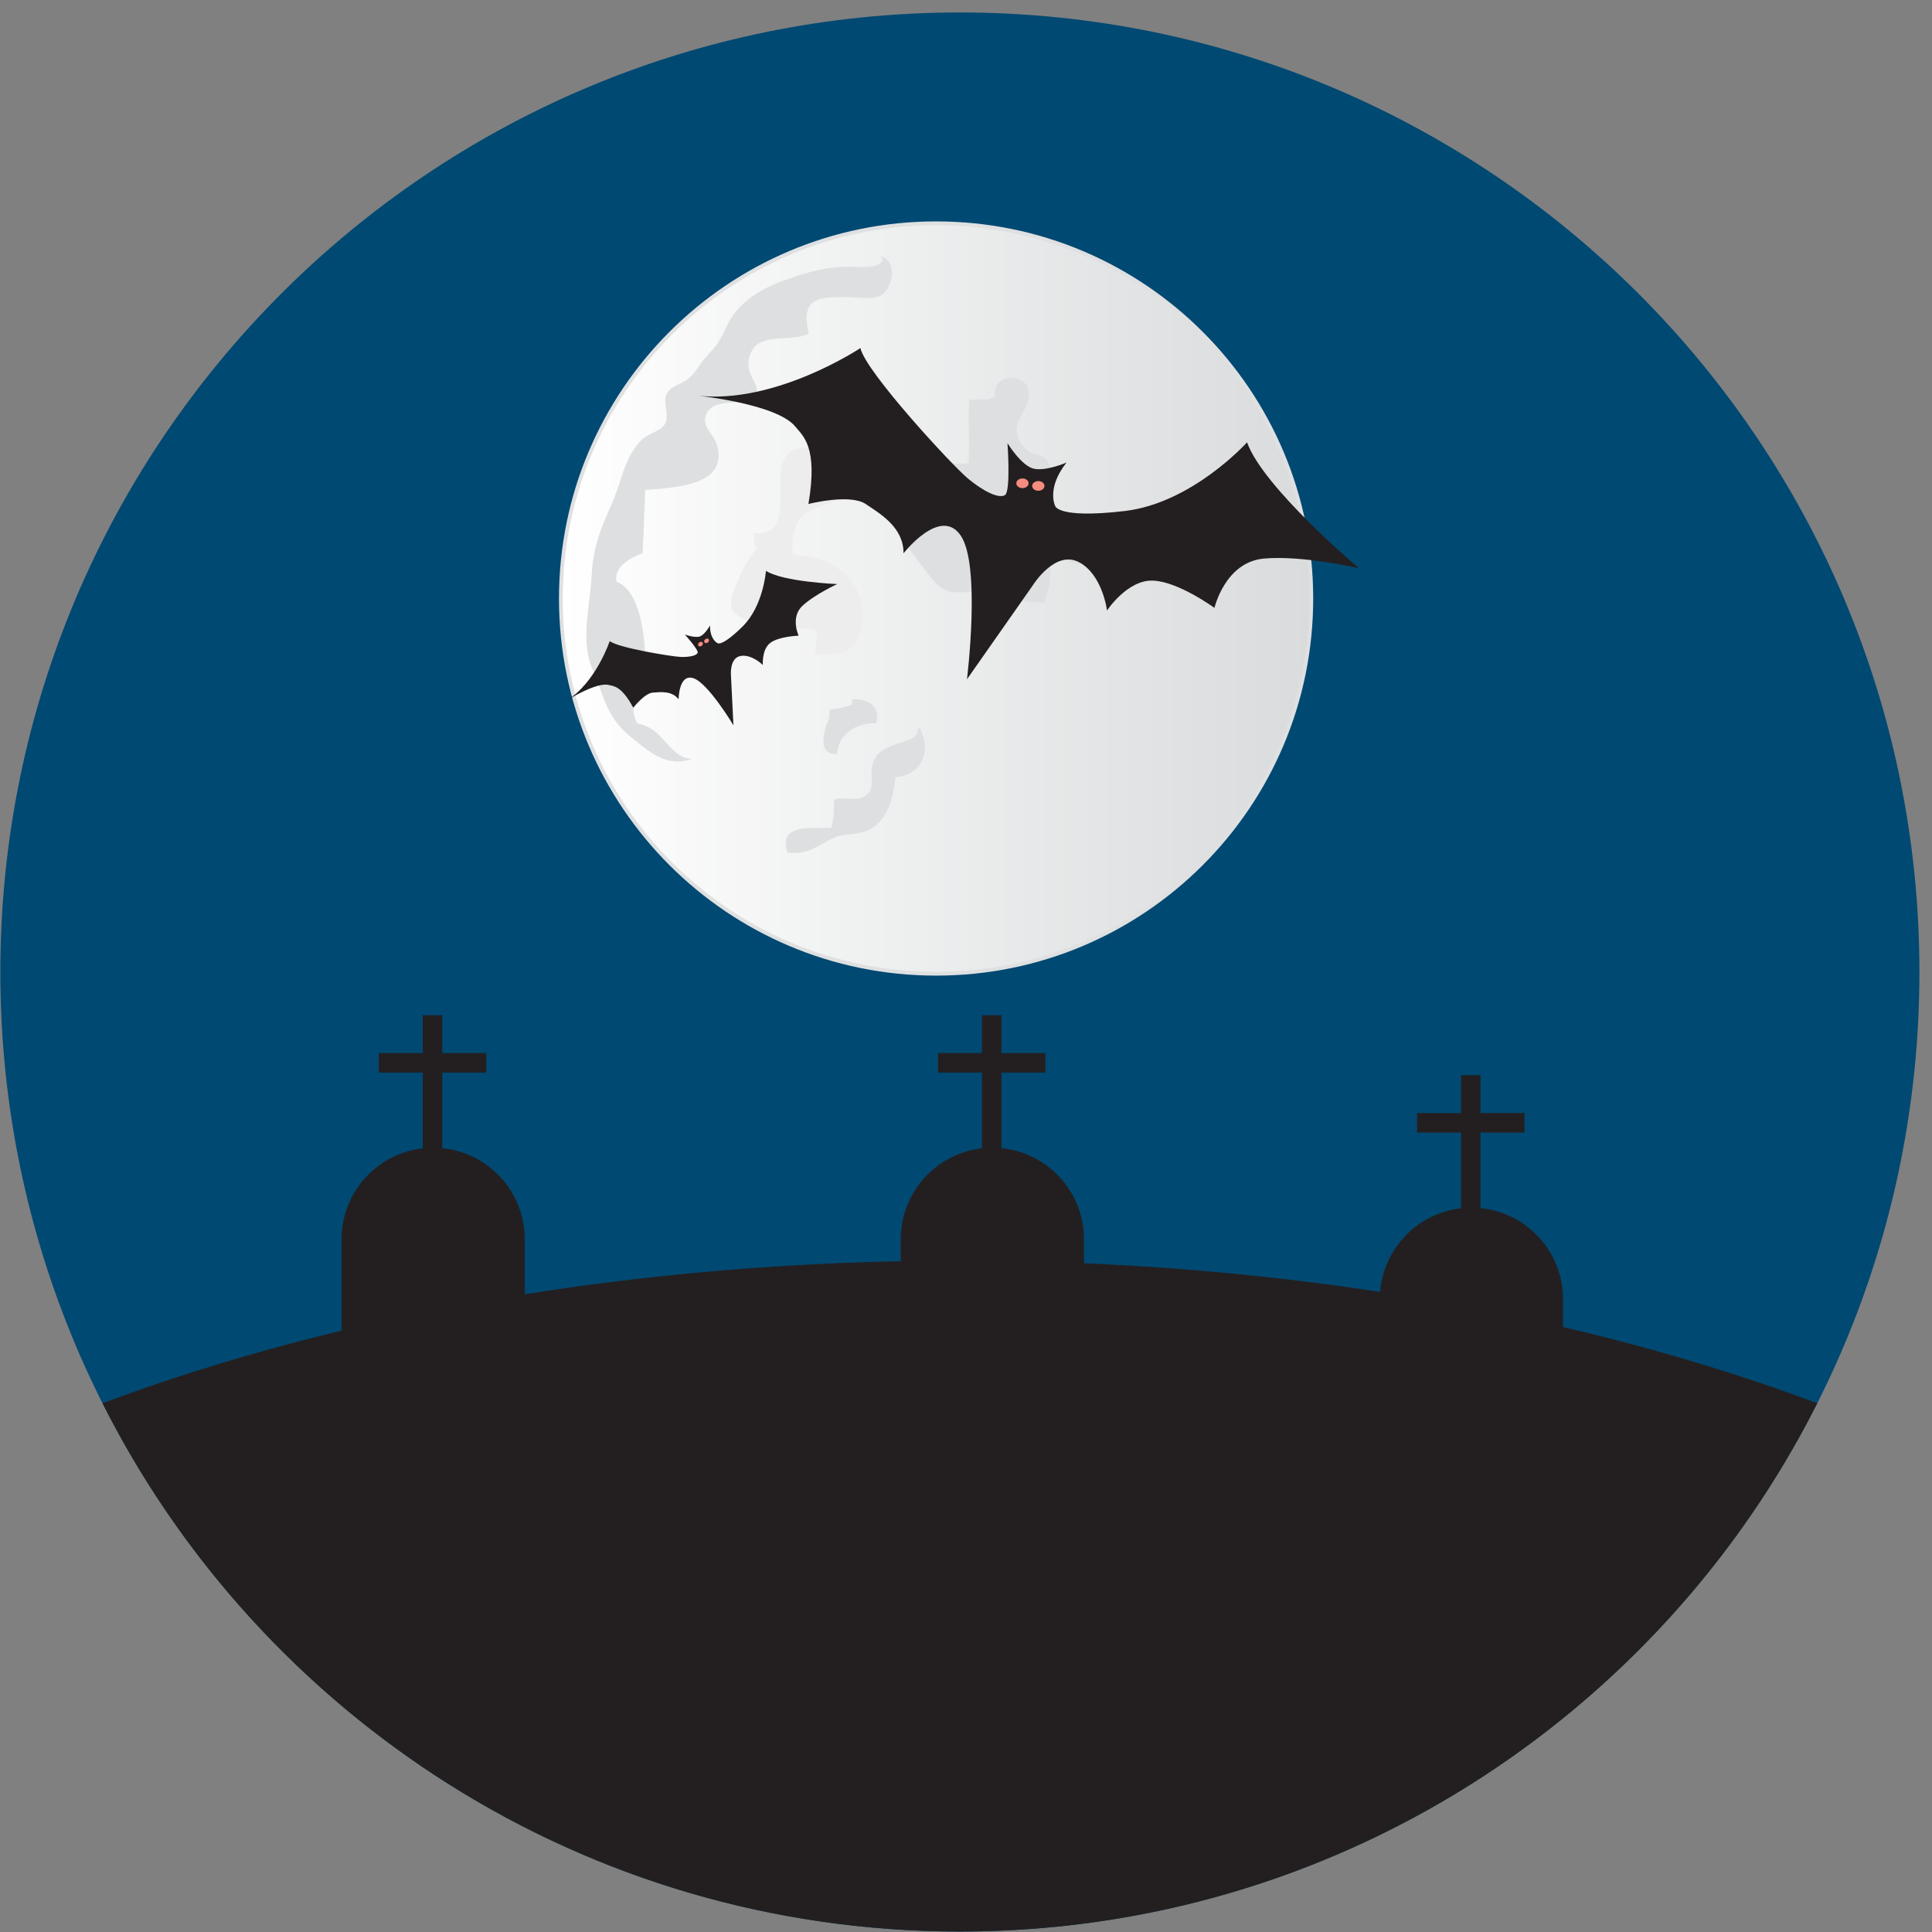 <?xml version="1.0" ?><!DOCTYPE svg  PUBLIC '-//W3C//DTD SVG 1.1//EN'  'http://www.w3.org/Graphics/SVG/1.1/DTD/svg11.dtd'><svg enable-background="new 0 0 512 512" height="512px" id="Layer_1" version="1.1" viewBox="0 0 512 512" width="512px" xml:space="preserve" xmlns="http://www.w3.org/2000/svg" xmlns:xlink="http://www.w3.org/1999/xlink"><rect x="0" y="0" width="512" height="512" fill="#808080" stroke="none"/><g><path d="M508.667,257.59c0,140.443-113.852,254.288-254.288,254.288c-140.437,0-254.288-113.845-254.288-254.288   C0.092,117.151,113.943,3.302,254.38,3.302C394.816,3.302,508.667,117.151,508.667,257.59z" fill="#004972"/><g><linearGradient gradientUnits="userSpaceOnUse" id="SVGID_1_" x1="148.637" x2="347.513" y1="158.611" y2="158.611"><stop offset="0" style="stop-color:#FFFFFF"/><stop offset="1" style="stop-color:#D9DBDC"/></linearGradient><path d="M347.513,158.607c0,54.922-44.513,99.442-99.435,99.442    c-54.915,0-99.442-44.52-99.442-99.442c0-54.915,44.527-99.435,99.442-99.435C303,59.173,347.513,103.693,347.513,158.607z" fill="url(#SVGID_1_)" stroke="#DFE0E1"/><path d="M262.206,105.9c-1.718-0.2-3.656-0.007-5.346,0.09c-0.283,5.511,0.11,11.161-0.173,16.679    c-3.925,1.09-8.001-1.855-11.237-0.476c-3.669,1.573-3.242,10.913,0.566,10.851c-2.842,0.862-5.808,0.531-8.74,0.6    c-0.876,6.574,3.746,11.865,7.505,16.893c4.187,5.622,5.532,7.105,12.479,6.243c0.124-3.173,0.014-13.327,5.829-8.664    c1.849,1.483,0.4,7.291,2.959,9.409c2.193,1.807,8.112,2.194,10.789,2.097c1.731-6.05,3.552-12.037-3.67-13.589    c-0.124-2.097-0.897-5.781,0.545-7.416c0.876-1,3.622,0.655,4.739-0.58c1.235-1.352,0.373-3.297,0.6-4.967    c0.469-3.477,0.518-8.884-2.028-11.567c-1.104-1.166-3.435-0.849-4.877-2.276c-6.905-6.857,1.745-9.857,0.386-15.921    c-1.055-4.711-9.871-4.249-8.781,1.973c-0.883-0.089-1.379,0.504-2.09,0.621" fill="#DDDFE0"/><path d="M281.768,142.853c-0.524,0.089-1.021-0.055-1.552,0.069c-0.966,4.519,2.821,7.063,6.905,6.374    c0.09-0.966,0.262-2.139-0.014-3.091c-0.731-1.503-2.973-3.276-4.801-3.352" fill="#DDDFE0"/><path d="M243.733,192.842c3.194,6.305,0.641,12.52-6.471,13.127c-0.427,5.732-2.387,12.844-8.74,14.596    c-3.028,0.835-5.008,0.235-7.836,1.601c-4.346,2.09-6.794,4.532-12.071,3.739c-2.291-7.884,6.567-6.256,11.685-6.519    c0.621-2.311,0.814-4.987,0.704-7.429c2.29-0.979,5.374,0.338,7.505-0.642c4.001-1.835,1.793-4.835,2.725-8.726    c1.621-6.739,12.258-4.897,11.955-9.202" fill="#DDDFE0"/><path d="M219.817,190.131c-1.352,2.904-3.628,10.092,2.097,9.691c0-5.146,5.256-8.478,10.319-8.146    c1.2-4.56-2.332-6.622-6.353-6.359c-0.193,0.51,0.007,0.958-0.159,1.469c-1.959,0.697-3.628,1.076-5.822,1.249    c-0.097,0.8-0.235,1.821-0.083,2.635" fill="#DDDFE0"/><path d="M233.406,67.864c4.484,1.269,3.366,8.36,0.11,10.395c-2.062,1.276-6.367,0.477-8.781,0.477    c-8.126,0-12.589,0.104-10.423,9.685c-4.788,2.352-12.603-0.352-15.162,4.704c-3.828,7.561,7.657,10.865-3.78,13.32    c-2.829,0.607-7.016-0.083-8.34,3.697c-1.042,2.987,2.104,4.87,2.945,7.712c3.242,10.975-11.382,11.32-18.976,12.023    c-0.29,5.622-0.394,11.092-0.697,16.672c-3.187,1.249-7.747,3.656-6.912,7.65c6.401,2.159,7.76,15.748,7.533,21.253    c-0.248,6.249-5.201,9.774-2.069,16.265c7.119,1.131,8.499,9.264,14.513,9.395c-6.691,2.387-11.237-1.814-16.334-5.932    c-6.449-5.215-7.057-11.12-9.947-17.638c-3.38-7.65-0.731-16.728-0.303-24.909c0.414-7.767,2.249-12.092,5.463-19.411    c2.732-6.222,3.008-11.458,7.588-16.452c1.669-1.835,5.188-2.4,6.408-4.456c1.262-2.131-0.717-5.726,0.483-8.057    c1-1.938,4.201-2.587,5.76-3.925c2.125-1.814,2.497-3.339,4.16-5.201c2.573-2.891,3.828-3.96,5.463-7.705    c2.959-6.746,8.45-10.499,15.583-13.065c5.477-1.98,10.002-3.394,15.92-3.656c3.166-0.145,9.016,0.883,10.34-1.759" fill="#DDDFE0"/><path d="M201.345,145.025c-2.511,0.6-7.464,11.582-7.671,14.658c-0.469,7.119,17.362,5.718,22.971,7.588    c-0.166,2.021-0.566,3.966-0.538,5.953c9.009,0.897,12.099-1.91,12.423-10.257c0.365-9.65-8.898-15.99-18.335-15.852    c-0.58-2.607,0.096-7.43,1.71-9.623c2.628-3.58,7.774-2.766,10.396-6.139c5.815-7.45-5.415-15.452-12.299-11.885    c-7.636,3.953,2.559,22.915-10.202,21.839c-0.021,1.621,0.317,3.525,0.462,3.718" fill="#EDEDEE"/><g><path d="M266.993,117.454c0,0,0.938,12.837-0.697,13.775c-1.635,0.932-5.601-0.938-9.809-4.435     c-4.201-3.504-27.075-28.248-28.475-34.552c0,0-22.405,14.941-43.182,12.609c0,0,20.998,2.159,25.909,8.167     c2.097,2.566,6.07,5.367,3.504,20.542c0,0,10.968-2.801,15.169,0c4.201,2.8,10.037,6.298,10.037,13.071     c0,0,9.809-12.609,15.175-4.67s1.635,38.05,1.635,38.05l17.507-24.978c0,0,5.836-9.34,12.134-6.07     c6.305,3.27,7.47,12.837,7.47,12.837s5.367-8.167,12.141-7.933c6.76,0.234,16.334,7.236,16.334,7.236s2.808-12.14,13.079-13.072     c10.264-0.938,25.205,2.566,25.205,2.566s-25.439-21.474-29.647-33.38c0,0-14.472,16.107-32.441,18.211     c-17.976,2.097-18.438-1.407-18.438-1.407s-2.339-4.663,3.035-11.437c0,0-5.374,2.338-8.643,1.635     C270.731,123.524,266.993,117.454,266.993,117.454z" fill="#231F20"/><path d="M272.594,128.07c0,0.718-0.731,1.29-1.628,1.29c-0.903,0-1.635-0.572-1.635-1.29     c0-0.703,0.731-1.276,1.635-1.276C271.863,126.794,272.594,127.367,272.594,128.07z" fill="#F48C80"/><path d="M276.795,128.774c0,0.71-0.725,1.283-1.628,1.283c-0.904,0-1.635-0.573-1.635-1.283     c0-0.711,0.731-1.283,1.635-1.283C276.07,127.491,276.795,128.063,276.795,128.774z" fill="#F48C80"/></g><g><path d="M181.485,168.147c0,0,3.711,4.111,3.4,4.856c-0.303,0.752-2.152,1.166-4.497,1.09     c-2.359-0.083-16.666-2.435-18.804-4.201c0,0-3.663,10.989-11.333,15.693c0,0,7.705-4.821,10.961-4.077     c1.394,0.317,3.477,0.221,6.615,6.049c0,0,2.987-3.849,5.153-4.008c2.166-0.165,5.077-0.517,6.863,1.78     c0,0-0.007-6.871,3.918-5.595c3.918,1.276,10.609,12.485,10.609,12.485l-0.655-13.106c0,0-0.483-4.711,2.518-5.27     c3.001-0.552,5.926,2.387,5.926,2.387s-0.331-4.194,2.028-5.898c2.359-1.717,7.464-1.869,7.464-1.869s-2.263-4.856,0.979-7.891     c3.242-3.028,9.243-5.788,9.243-5.788s-14.32-0.572-18.887-3.504c0,0-0.662,9.299-6.208,14.762     c-5.546,5.463-6.636,4.401-6.636,4.401s-2.028-0.972-1.986-4.69c0,0-1.214,2.214-2.504,2.842     C184.355,169.216,181.485,168.147,181.485,168.147z" fill="#231F20"/><path d="M186.197,170.272c0.179,0.241,0.083,0.628-0.221,0.869c-0.303,0.234-0.704,0.234-0.89-0.007     s-0.09-0.628,0.214-0.869C185.604,170.031,186.003,170.031,186.197,170.272z" fill="#F48C80"/><path d="M187.811,169.396c0.18,0.241,0.083,0.635-0.221,0.869c-0.303,0.241-0.704,0.234-0.896-0.007     c-0.187-0.234-0.09-0.628,0.221-0.862C187.217,169.155,187.618,169.155,187.811,169.396z" fill="#F48C80"/></g></g><path d="M254.38,334.075c-85.301,0-163.986,14.079-227.199,37.808c41.85,83.031,127.868,139.995,227.199,139.995   s185.349-56.964,227.199-139.995C418.373,348.154,339.681,334.075,254.38,334.075z" fill="#231F20"/><path d="M117.203,304.279v-20.032h11.651v-5.167h-11.651v-10.043h-5.16v10.043h-11.658v5.167h11.658v20.073   c-12.113,1.366-21.521,11.637-21.521,24.115v30.469h48.548v-30.469C139.069,315.84,129.481,305.487,117.203,304.279z" fill="#231F20"/><path d="M392.35,320.172v-20.032h11.651v-5.167H392.35V284.93h-5.167v10.044H375.54v5.167h11.644v20.073   c-12.106,1.366-21.522,11.637-21.522,24.115v30.468h48.555v-30.468C414.217,331.733,404.622,321.379,392.35,320.172z" fill="#231F20"/><path d="M265.393,304.279v-20.032h11.65v-5.167h-11.65v-10.043h-5.167v10.043h-11.644v5.167h11.644v20.073   c-12.106,1.366-21.522,11.637-21.522,24.115v30.469h48.555v-30.469C287.259,315.84,277.664,305.487,265.393,304.279z" fill="#231F20"/></g></svg>